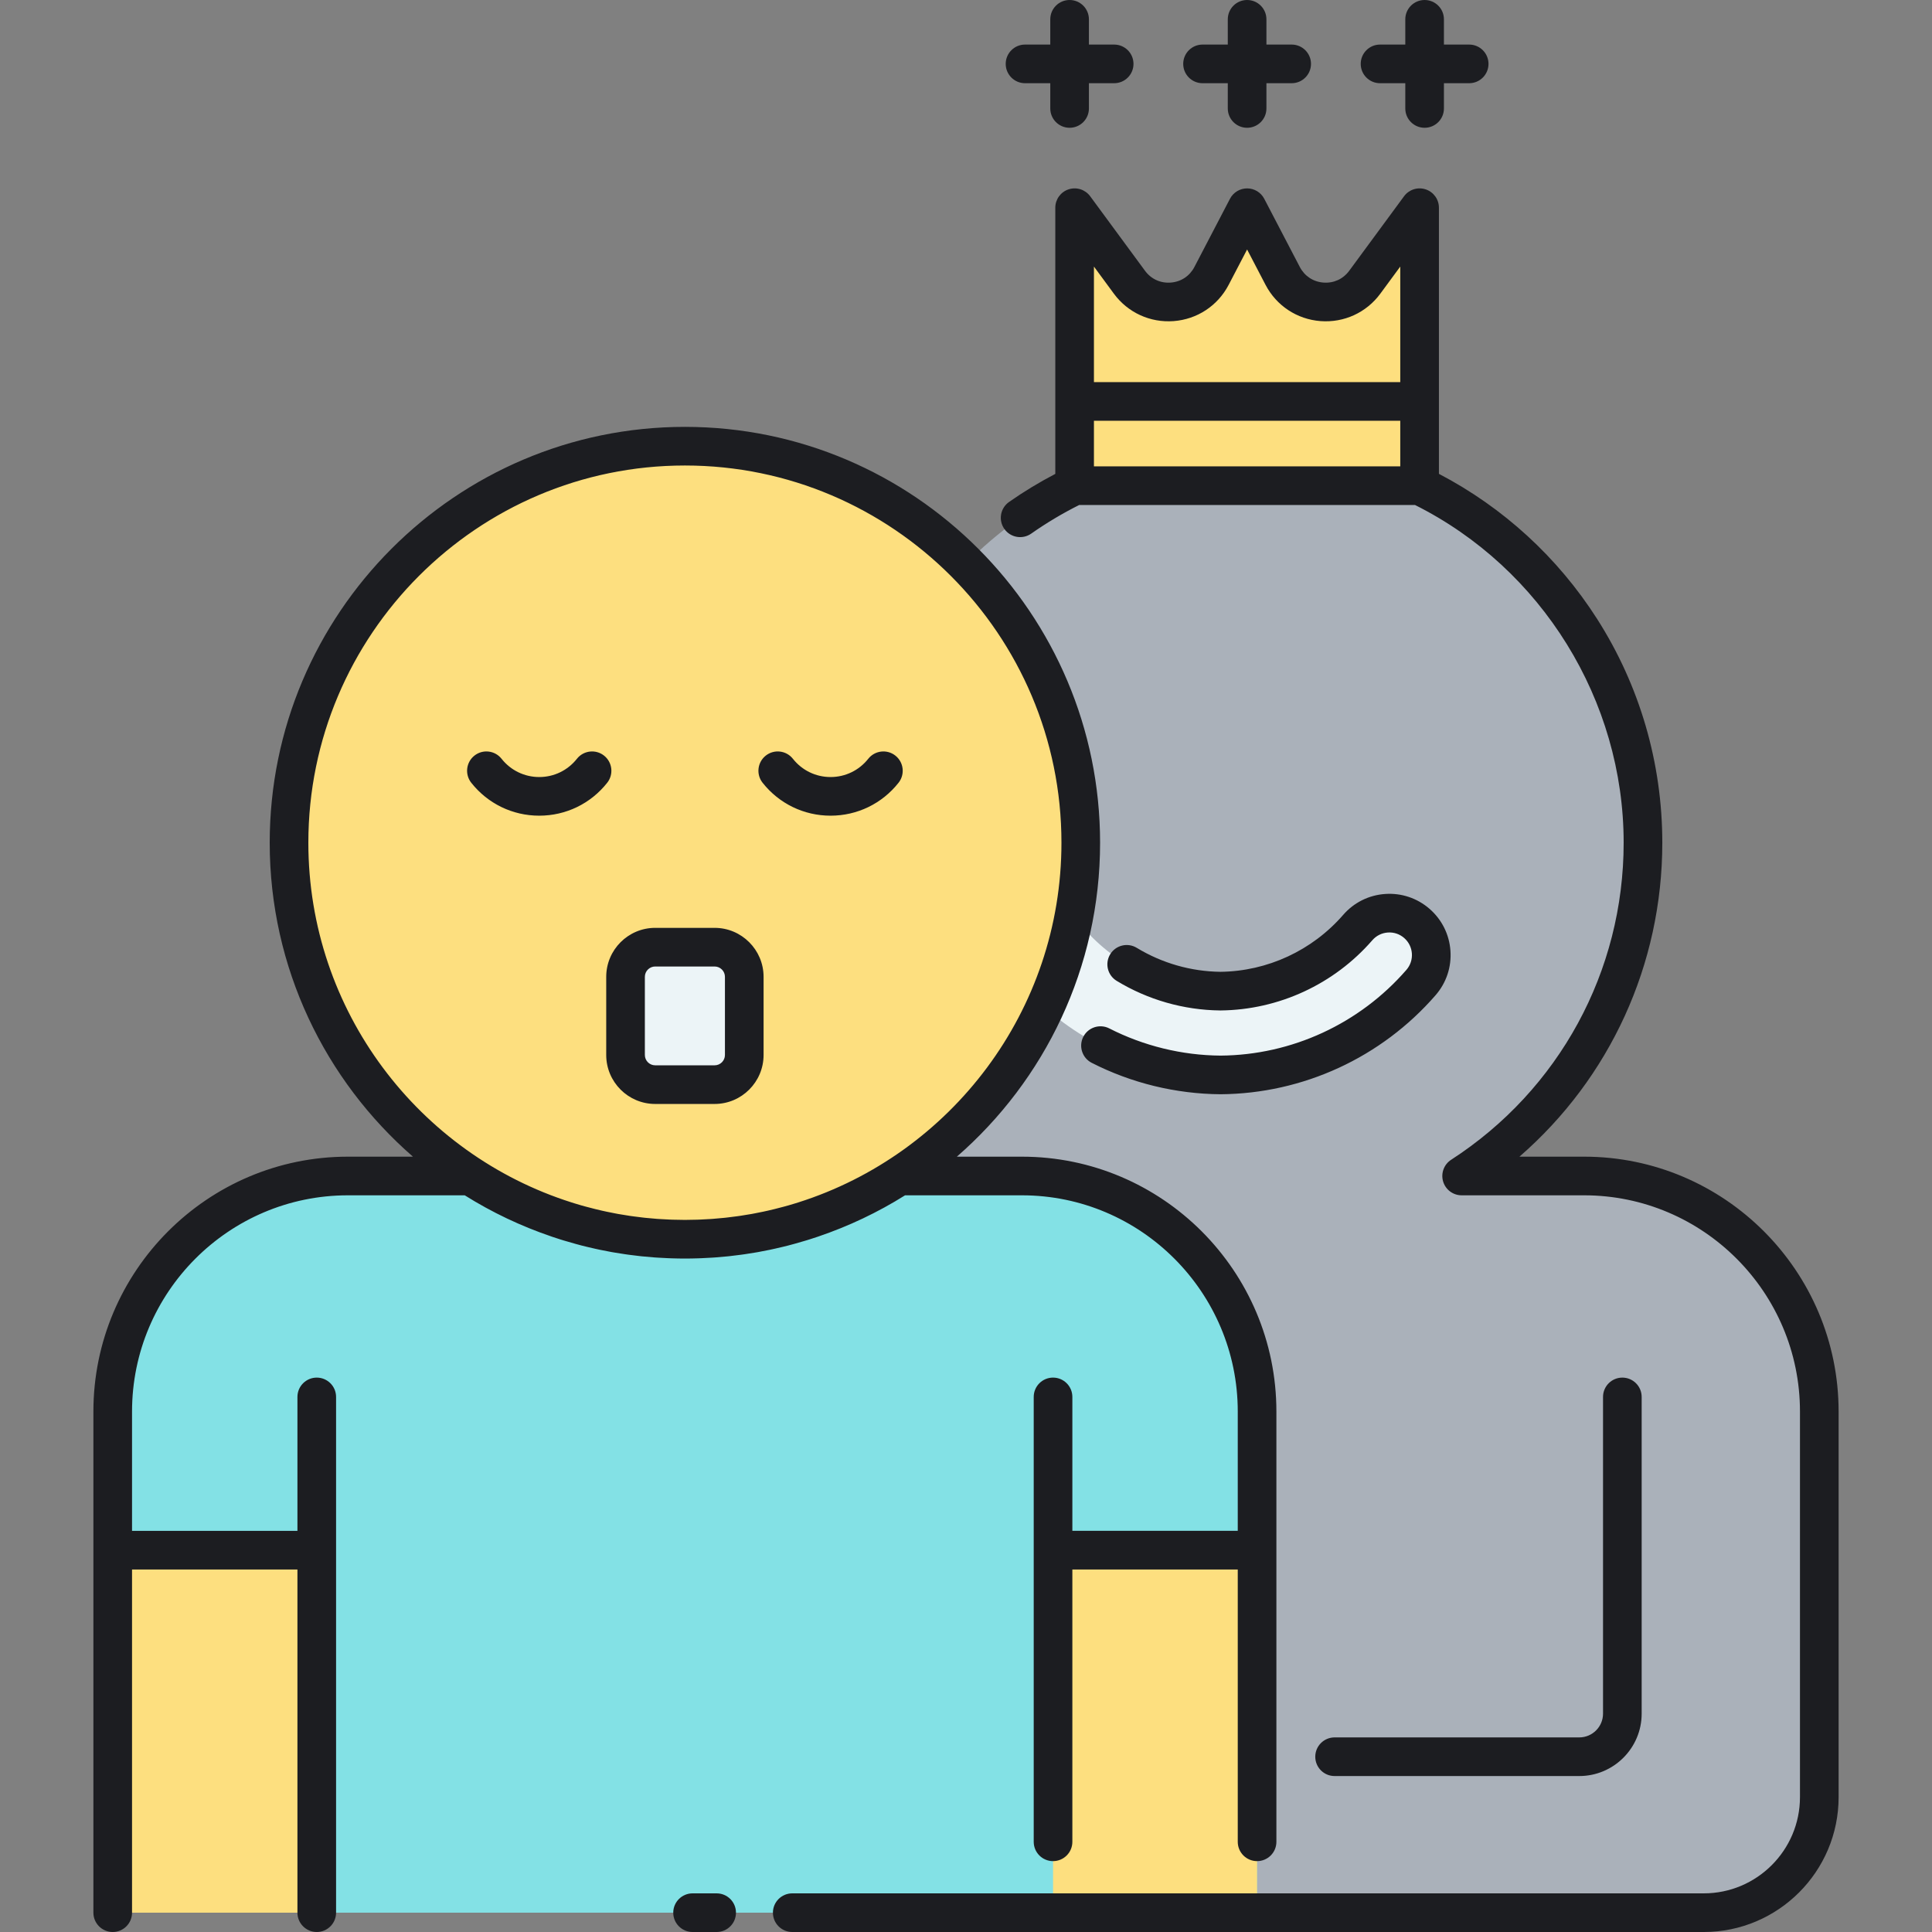 <?xml version="1.0" encoding="utf-8"?>
<!-- Generator: Adobe Illustrator 23.0.0, SVG Export Plug-In . SVG Version: 6.00 Build 0)  -->
<svg version="1.1" id="Layer_1" xmlns="http://www.w3.org/2000/svg" xmlns:xlink="http://www.w3.org/1999/xlink" x="0px" y="0px"
	 viewBox="0 0 500 500" style="enable-background:new 0 0 500 500;" xml:space="preserve">
<rect x="0" y="0" width="500" height="500" fill="#808080" stroke="none"/>
<style type="text/css">
	.st0{fill:#83E1E5;}
	.st1{fill:#AAB1BA;}
	.st2{fill:#FDDF7F;}
	.st3{fill:#ECF4F7;}
	.st4{fill:#1C1D21;}
</style>
<g>
	<path class="st1" d="M409.967,304.345h-31.697c28.237-18.273,46.93-50.076,46.93-86.255c0-40.655-23.604-75.786-57.834-92.4
		h-89.235c-10.503,5.098-20,11.946-28.127,20.155c18.356,18.545,29.698,44.067,29.698,72.245c0,36.179-18.693,67.981-46.93,86.255
		h31.697c33.614,0,60.864,27.295,60.864,60.964V495H440.93c16.514,0,29.902-13.387,29.902-29.902v-99.789
		C470.831,331.64,443.582,304.345,409.967,304.345z"/>
</g>
<g>
	<path class="st3" d="M366.682,238.981c-4.521-3.929-11.369-3.448-15.297,1.071c-8.984,10.338-21.914,16.309-35.54,16.453
		c-13.626-0.145-26.556-6.115-35.54-16.453c-0.746-0.858-1.599-1.57-2.52-2.135c-1.563,7.996-4.051,15.66-7.351,22.874
		c12.495,11.03,28.584,17.278,45.411,17.4c19.908-0.145,38.804-8.835,51.908-23.914C371.681,249.757,371.202,242.91,366.682,238.981
		z"/>
</g>
<g>
	<g>
		<ellipse class="st2" cx="177.252" cy="218.091" rx="102.451" ry="102.62"/>
	</g>
</g>
<g>
	<g>
		<path class="st0" d="M264.47,304.345h-31.697c-15.998,10.353-35.058,16.365-55.521,16.365c-20.463,0-39.523-6.012-55.521-16.365
			H90.034c-33.614,0-60.864,27.295-60.864,60.963V495h148.081h148.081V365.309C325.333,331.64,298.084,304.345,264.47,304.345z"/>
	</g>
</g>
<g>
	<g>
		<rect x="29.171" y="401.181" class="st2" width="52.805" height="93.819"/>
	</g>
</g>
<g>
	<g>
		<rect x="272.528" y="401.181" class="st2" width="52.805" height="93.819"/>
	</g>
</g>
<g>
	<path class="st2" d="M367.39,125.69V53.754l-14.188,19.283c-5.506,7.483-16.951,6.603-21.247-1.635l-9.204-17.648l-9.204,17.648
		c-4.297,8.238-15.741,9.119-21.247,1.635L278.11,53.754v71.936H367.39z"/>
</g>
<g>
	<path class="st3" d="M184.938,280.703h-15.373c-4.239,0-7.676-3.436-7.676-7.676v-20.224c0-4.239,3.436-7.676,7.676-7.676h15.373
		c4.239,0,7.676,3.436,7.676,7.676v20.224C192.614,277.267,189.177,280.703,184.938,280.703z"/>
</g>
<path class="st4" d="M306.216,16.534c0-2.762,2.238-5,5-5h6.534V5c0-2.762,2.238-5,5-5s5,2.238,5,5v6.534h6.534c2.762,0,5,2.238,5,5
	s-2.238,5-5,5h-6.534v6.535c0,2.762-2.238,5-5,5s-5-2.238-5-5v-6.535h-6.534C308.454,21.534,306.216,19.296,306.216,16.534z
	 M265.277,21.534h6.534v6.535c0,2.762,2.238,5,5,5s5-2.238,5-5v-6.535h6.534c2.762,0,5-2.238,5-5s-2.238-5-5-5h-6.534V5
	c0-2.762-2.238-5-5-5s-5,2.238-5,5v6.534h-6.534c-2.762,0-5,2.238-5,5S262.516,21.534,265.277,21.534z M357.153,21.534h6.535v6.535
	c0,2.762,2.238,5,5,5s5-2.238,5-5v-6.535h6.534c2.762,0,5-2.238,5-5s-2.238-5-5-5h-6.534V5c0-2.762-2.238-5-5-5s-5,2.238-5,5v6.534
	h-6.535c-2.762,0-5,2.238-5,5S354.392,21.534,357.153,21.534z M315.881,273.191c-9.965-0.072-19.924-2.506-28.8-7.039
	c-2.458-1.255-5.472-0.28-6.728,2.179c-1.256,2.46-0.28,5.472,2.179,6.728c10.256,5.237,21.763,8.049,33.349,8.133
	c21.341-0.155,41.623-9.498,55.646-25.633c2.776-3.194,4.143-7.279,3.847-11.5c-0.295-4.222-2.217-8.076-5.412-10.853
	c-3.194-2.775-7.273-4.141-11.5-3.846c-4.222,0.296-8.075,2.219-10.85,5.412c-8.015,9.221-19.59,14.589-31.767,14.733
	c-7.637-0.091-15.126-2.237-21.66-6.208c-2.36-1.433-5.436-0.682-6.87,1.677c-1.434,2.36-0.683,5.436,1.677,6.87
	c8.083,4.911,17.351,7.561,26.801,7.661c0.035,0,0.07,0,0.105,0c15.052-0.16,29.362-6.783,39.262-18.174
	c1.023-1.178,2.444-1.887,4.001-1.996c1.565-0.114,3.063,0.395,4.241,1.418c2.433,2.114,2.691,5.813,0.578,8.244
	C351.838,264.969,334.28,273.058,315.881,273.191z M340.391,454.639c0,2.762,2.238,5,5,5h63.323c8.905,0,16.149-7.245,16.149-16.15
	v-81.966c0-2.762-2.238-5-5-5s-5,2.238-5,5v81.966c0,3.392-2.759,6.15-6.149,6.15h-63.323
	C342.629,449.639,340.391,451.877,340.391,454.639z M142.688,319.998c-7.82-2.659-15.343-6.214-22.415-10.652H90.034
	c-30.803,0-55.863,25.105-55.863,55.964v30.871h42.805v-34.658c0-2.762,2.238-5,5-5s5,2.238,5,5V495c0,2.762-2.238,5-5,5
	s-5-2.238-5-5v-88.819H34.171V495c0,2.762-2.238,5-5,5s-5-2.238-5-5V365.31c0-36.373,29.546-65.964,65.863-65.964h16.836
	c-22.696-19.747-37.07-48.851-37.07-81.255c0-59.342,48.202-107.619,107.451-107.619s107.451,48.277,107.451,107.619
	c0,32.404-14.374,61.508-37.07,81.255h16.836c36.317,0,65.863,29.591,65.863,65.964v111.349c0,2.762-2.238,5-5,5s-5-2.238-5-5
	v-70.478h-42.805v70.478c0,2.762-2.238,5-5,5s-5-2.238-5-5V361.522c0-2.762,2.238-5,5-5s5,2.238,5,5v34.658h42.805V365.31
	c0-30.858-25.061-55.964-55.863-55.964H234.23c-7.063,4.433-14.577,7.984-22.387,10.643c-0.079,0.027-0.158,0.055-0.237,0.082
	c-0.727,0.246-1.456,0.483-2.188,0.713c-0.292,0.092-0.585,0.18-0.878,0.269c-0.987,0.3-1.979,0.587-2.975,0.859
	c-0.565,0.155-1.129,0.31-1.698,0.456c-0.491,0.125-0.984,0.244-1.478,0.362c-0.626,0.15-1.254,0.296-1.884,0.436
	c-0.423,0.093-0.845,0.189-1.27,0.277c-1.023,0.214-2.051,0.416-3.085,0.601c-0.234,0.042-0.47,0.077-0.704,0.117
	c-0.883,0.151-1.77,0.292-2.66,0.422c-0.332,0.048-0.664,0.095-0.997,0.14c-0.924,0.125-1.852,0.24-2.783,0.342
	c-0.192,0.021-0.383,0.046-0.575,0.066c-1.114,0.116-2.234,0.213-3.358,0.294c-0.274,0.02-0.549,0.035-0.823,0.053
	c-0.88,0.057-1.762,0.103-2.647,0.139c-0.318,0.013-0.635,0.026-0.953,0.036c-1.13,0.036-2.262,0.06-3.401,0.06
	s-2.271-0.024-3.4-0.06c-0.318-0.01-0.636-0.023-0.954-0.036c-0.885-0.036-1.766-0.082-2.645-0.139
	c-0.275-0.018-0.551-0.033-0.826-0.053c-1.123-0.081-2.242-0.178-3.355-0.293c-0.195-0.021-0.389-0.046-0.584-0.067
	c-0.928-0.102-1.852-0.215-2.772-0.34c-0.335-0.046-0.67-0.093-1.004-0.142c-0.885-0.129-1.765-0.269-2.643-0.419
	c-0.24-0.041-0.482-0.077-0.722-0.12c-1.03-0.184-2.054-0.385-3.074-0.598c-0.431-0.09-0.859-0.187-1.289-0.282
	c-0.621-0.138-1.24-0.281-1.858-0.43c-0.5-0.12-1-0.24-1.499-0.367c-0.545-0.14-1.087-0.289-1.629-0.437
	c-1.026-0.279-2.047-0.575-3.063-0.884c-0.28-0.086-0.56-0.169-0.839-0.257c-0.74-0.232-1.476-0.472-2.21-0.72
	C142.82,320.044,142.754,320.021,142.688,319.998z M147.936,311.194c0.213,0.067,0.427,0.136,0.64,0.202
	c0.621,0.192,1.245,0.379,1.872,0.559c0.383,0.109,0.768,0.212,1.153,0.317c0.827,0.226,1.659,0.441,2.495,0.646
	c0.56,0.137,1.12,0.272,1.682,0.399c0.423,0.096,0.847,0.188,1.272,0.278c0.719,0.152,1.441,0.296,2.164,0.432
	c0.257,0.048,0.513,0.102,0.771,0.148c0.974,0.175,1.952,0.332,2.932,0.477c0.299,0.044,0.6,0.085,0.899,0.126
	c0.804,0.111,1.61,0.213,2.418,0.305c0.243,0.027,0.485,0.058,0.729,0.083c1.026,0.108,2.054,0.201,3.085,0.277
	c0.213,0.016,0.428,0.026,0.642,0.041c0.85,0.057,1.702,0.102,2.555,0.137c0.286,0.011,0.571,0.023,0.857,0.033
	c1.048,0.034,2.097,0.056,3.149,0.056s2.102-0.022,3.15-0.056c0.286-0.009,0.571-0.021,0.856-0.033
	c0.854-0.035,1.707-0.081,2.558-0.138c0.212-0.014,0.426-0.025,0.638-0.041c1.032-0.076,2.061-0.168,3.088-0.277
	c0.241-0.025,0.481-0.056,0.722-0.083c0.811-0.092,1.621-0.194,2.428-0.306c0.297-0.042,0.594-0.082,0.891-0.125
	c0.983-0.145,1.963-0.302,2.939-0.478c0.251-0.045,0.5-0.097,0.75-0.144c0.731-0.137,1.461-0.283,2.188-0.437
	c0.42-0.089,0.839-0.18,1.256-0.274c0.573-0.129,1.143-0.267,1.712-0.406c0.81-0.199,1.616-0.407,2.418-0.626
	c0.406-0.11,0.812-0.219,1.217-0.335c0.619-0.178,1.235-0.362,1.849-0.552c0.225-0.069,0.449-0.141,0.674-0.211
	c39.444-12.5,68.116-49.506,68.116-93.098c0-53.827-43.717-97.619-97.451-97.619s-97.451,43.792-97.451,97.619
	C79.801,261.69,108.483,298.701,147.936,311.194z M214.95,211.098c6.897,0,13.311-3.105,17.594-8.521
	c1.714-2.166,1.347-5.311-0.818-7.023c-2.166-1.713-5.311-1.347-7.023,0.818c-2.376,3.003-5.931,4.726-9.752,4.726
	s-7.375-1.723-9.751-4.726c-1.714-2.166-4.857-2.532-7.023-0.818c-2.165,1.713-2.532,4.857-0.818,7.023
	C201.641,207.992,208.054,211.098,214.95,211.098z M139.554,211.098c6.896,0,13.31-3.105,17.593-8.521
	c1.714-2.166,1.347-5.311-0.818-7.023c-2.166-1.713-5.31-1.347-7.023,0.818c-2.376,3.003-5.93,4.726-9.751,4.726
	s-7.376-1.723-9.752-4.726c-1.713-2.166-4.857-2.532-7.023-0.818c-2.165,1.713-2.532,4.857-0.818,7.023
	C126.243,207.992,132.656,211.098,139.554,211.098z M156.89,252.803c0-6.989,5.686-12.675,12.675-12.675h15.374
	c6.989,0,12.675,5.686,12.675,12.675v20.225c0,6.989-5.686,12.676-12.675,12.676h-15.374c-6.989,0-12.675-5.687-12.675-12.676
	V252.803z M166.89,273.027c0,1.476,1.2,2.676,2.675,2.676h15.374c1.475,0,2.675-1.2,2.675-2.676v-20.225
	c0-1.475-1.2-2.675-2.675-2.675h-15.374c-1.475,0-2.675,1.2-2.675,2.675V273.027z M475.831,365.31v99.789
	c0,19.245-15.656,34.901-34.901,34.901H205.032c-2.762,0-5-2.238-5-5s2.238-5,5-5H440.93c13.73,0,24.901-11.171,24.901-24.901
	V365.31c0-30.858-25.061-55.964-55.863-55.964h-31.697c-2.216,0-4.168-1.459-4.795-3.584c-0.628-2.125,0.218-4.41,2.078-5.613
	c27.957-18.092,44.647-48.768,44.647-82.058c0-36.798-21.157-70.977-53.999-87.4h-86.904c-4.303,2.15-8.475,4.64-12.416,7.407
	c-2.258,1.588-5.378,1.043-6.965-1.219c-1.587-2.26-1.041-5.378,1.219-6.965c3.817-2.681,7.838-5.109,11.975-7.272V53.754
	c0-2.16,1.388-4.077,3.44-4.751c2.057-0.673,4.308,0.048,5.587,1.788l14.188,19.283c1.578,2.146,4.001,3.257,6.667,3.056
	c2.657-0.205,4.888-1.678,6.12-4.041l9.204-17.647c0.862-1.651,2.57-2.688,4.434-2.688s3.571,1.036,4.434,2.688l9.204,17.647
	c1.232,2.363,3.463,3.836,6.12,4.041c2.661,0.198,5.087-0.91,6.667-3.057l14.188-19.282c1.279-1.74,3.531-2.461,5.587-1.788
	c2.053,0.674,3.44,2.591,3.44,4.751v68.877c16.664,8.707,30.778,21.632,40.944,37.553c11.035,17.279,16.867,37.303,16.867,57.906
	c0,31.54-13.59,60.95-36.976,81.255h16.742C446.285,299.346,475.831,328.937,475.831,365.31z M283.11,68.986v29.906h79.279V68.986
	L357.229,76c-3.616,4.915-9.416,7.565-15.488,7.101c-6.083-0.469-11.399-3.978-14.221-9.387l-4.771-9.147l-4.771,9.147
	c-2.821,5.409-8.138,8.918-14.221,9.387c-6.079,0.461-11.873-2.187-15.488-7.1L283.11,68.986z M362.39,120.69v-11.798H283.11v11.798
	H362.39z M185.469,490h-6.232c-2.762,0-5,2.238-5,5s2.238,5,5,5h6.232c2.762,0,5-2.238,5-5S188.23,490,185.469,490z"/>
</svg>

